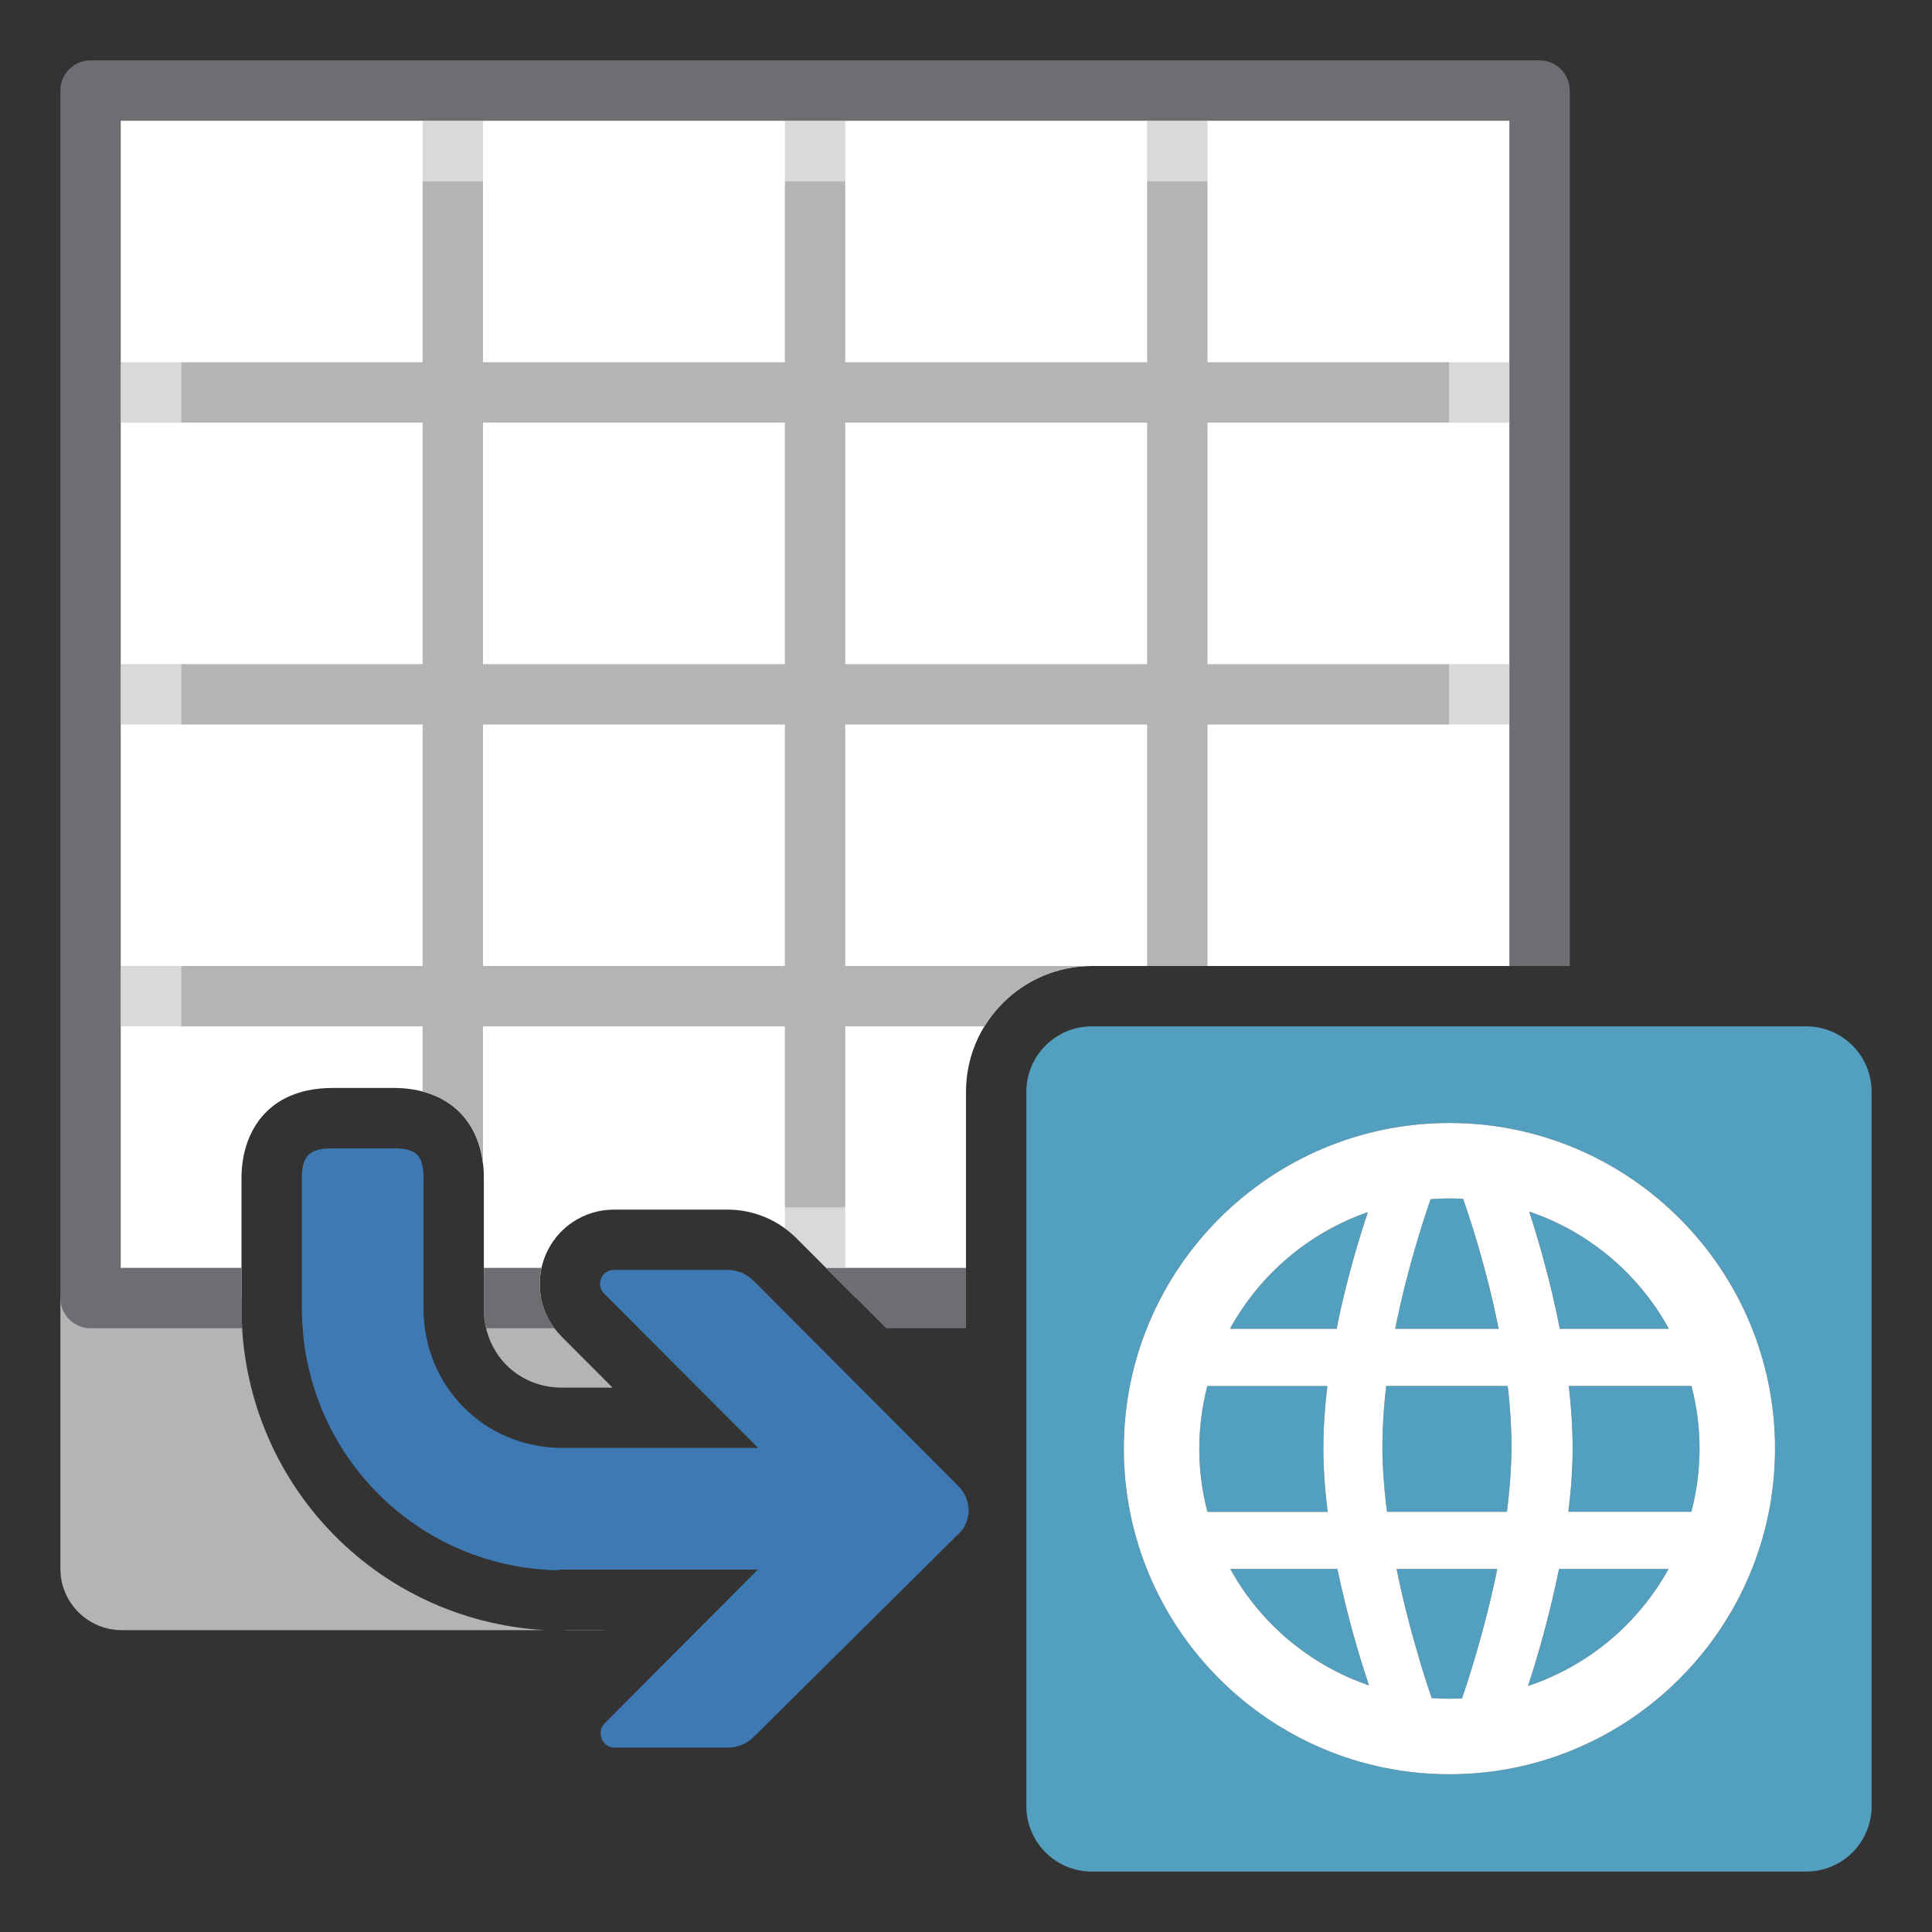 <?xml version="1.0" encoding="UTF-8"?>
<!DOCTYPE svg PUBLIC "-//W3C//DTD SVG 1.1//EN" "http://www.w3.org/Graphics/SVG/1.1/DTD/svg11.dtd">
<svg version="1.1" id="Layer_1" xmlns="http://www.w3.org/2000/svg" xmlns:xlink="http://www.w3.org/1999/xlink" x="0px" y="0px" width="32px" height="32px" viewBox="0 0 32 32" enable-background="new 0 0 32 32" xml:space="preserve">
  <rect x="0" y="0" width="32" height="32" fill="#333333" stroke="none"/>
  <g id="icon">
    <path d="M8.013,21.667V21.5h0.948c0.046,0.235,0.16,0.456,0.337,0.634l0.848,0.85h-0.831C8.573,22.984,8.013,22.418,8.013,21.667zM9.325,27h0.658c0.02,0,0.039,-0.002,0.058,-0.003h-0.67C9.356,26.999,9.341,26.999,9.325,27zM4,21.667V21.5H1v4.483c0,0.561,0.455,1.017,1.017,1.017h7.005C6.197,26.836,4,24.515,4,21.667z" fill="#B4B4B5"/>
    <path d="M4,19.51c0,-0.72,0.398,-1.49,1.515,-1.49H6.52c0.921,0,1.494,0.571,1.494,1.49V21.5h0.948c-0.045,-0.232,-0.023,-0.478,0.072,-0.707c0.191,-0.461,0.637,-0.758,1.136,-0.758h1.883c0.424,0,0.839,0.172,1.139,0.473l0.989,0.992H16v-3.417c0,-1.149,0.935,-2.083,2.083,-2.083H25.5V1.5H1.5v20h2.5V19.51z" fill="#FFFFFF"/>
    <path d="M16,21v1h-1.321l-0.997,-1H16zM4,21.667V21H2V2h23v14h1V1.5c0,-0.276,-0.224,-0.5,-0.5,-0.5H1.5c-0.276,0,-0.5,0.224,-0.5,0.5v20c0,0.276,0.224,0.5,0.5,0.5h2.511C4.005,21.89,4,21.779,4,21.667zM8.969,21h-0.955v0.667c0,0.116,0.015,0.227,0.04,0.333h1.13C8.969,21.713,8.891,21.348,8.969,21z" fill="#6D6E71"/>
    <path d="M7,18.079c0.57,0.15,0.931,0.583,1,1.208V17h5v3h1v-3h2.307c0.366,-0.598,1.024,-1,1.776,-1H14v-4h5v4h1v-4h4v-1h-4V7h4V6h-4V3h-1v3h-5V3h-1v3H8V3H7v3H3v1h4v4H3v1h4v4H3v1h4V18.079zM14,7h5v4h-5V7zM8,7h5v4H8V7zM8,12h5v4H8V12z" fill="#B4B4B5"/>
    <path d="M14,3h-1V2h1V3zM13.191,20.508l0.491,0.492H14v-1h-1v0.347C13.067,20.396,13.132,20.448,13.191,20.508zM20,2h-1v1h1V2zM25,6h-1v1h1V6zM25,11h-1v1h1V11zM8,2H7v1h1V2zM2,12h1v-1H2V12zM2,7h1V6H2V7zM2,17h1v-1H2V17z" fill="#B4B4B5" opacity="0.5"/>
    <path d="M12.054,28.946c0.16,0,0.314,-0.063,0.428,-0.176l3.402,-3.371c0.217,-0.217,0.211,-0.562,-0.011,-0.785l-3.391,-3.401c-0.114,-0.114,-0.269,-0.179,-0.43,-0.179h-1.883c-0.205,0,-0.308,0.247,-0.163,0.392l2.551,2.556H9.316c-1.291,0,-2.302,-1.018,-2.302,-2.317V19.51c0,-0.373,-0.118,-0.49,-0.494,-0.49H5.515c-0.352,0,-0.515,0.09,-0.515,0.49v2.157c0,2.347,1.83,4.252,4.169,4.34l0.006,0.001l0.022,0c0.031,0,0.06,-0.004,0.089,-0.011h3.266l-2.535,2.545c-0.149,0.149,-0.043,0.404,0.168,0.404H12.054z" fill="#3E79B4"/>
    <path d="M21.991,25.04h-1.992c-0.09,-0.343,-0.135,-0.695,-0.135,-1.047c0,-0.349,0.045,-0.697,0.133,-1.037h1.988c-0.044,0.365,-0.066,0.712,-0.066,1.031C21.919,24.31,21.943,24.663,21.991,25.04zM22.655,20.078c-0.97,0.336,-1.789,1.028,-2.284,1.932h1.766C22.298,21.209,22.511,20.508,22.655,20.078zM27.642,22.009c-0.501,-0.914,-1.331,-1.61,-2.314,-1.942c0.141,0.432,0.35,1.137,0.507,1.942H27.642zM24.233,19.857c-0.084,-0.005,-0.157,-0.007,-0.226,-0.007c-0.1,0,-0.202,0.004,-0.312,0.012c-0.11,0.313,-0.39,1.155,-0.587,2.147h1.713C24.625,21.014,24.344,20.171,24.233,19.857zM23.713,28.125c0.105,0.008,0.201,0.011,0.294,0.011c0.065,0,0.132,-0.002,0.209,-0.006c0.094,-0.273,0.378,-1.133,0.584,-2.143h-1.669C23.336,26.993,23.62,27.853,23.713,28.125zM20.377,25.987c0.499,0.905,1.323,1.596,2.298,1.928c-0.144,-0.43,-0.358,-1.13,-0.523,-1.928H20.377zM26.049,23.988c0,0.322,-0.024,0.675,-0.07,1.052h2.037c0.09,-0.343,0.135,-0.694,0.135,-1.047c0,-0.349,-0.045,-0.697,-0.133,-1.037h-2.033C26.027,23.322,26.049,23.668,26.049,23.988zM31,18.083v11.833c0,0.598,-0.485,1.083,-1.083,1.083H18.083c-0.598,0,-1.083,-0.485,-1.083,-1.083V18.083c0,-0.598,0.485,-1.083,1.083,-1.083h11.833C30.515,17,31,17.485,31,18.083zM29.4,23.993c0,-2.974,-2.419,-5.393,-5.393,-5.393c-2.974,0,-5.393,2.419,-5.393,5.393s2.419,5.393,5.393,5.393C26.981,29.387,29.4,26.967,29.4,23.993zM22.958,22.956c-0.041,0.353,-0.062,0.688,-0.062,0.996c0,0.33,0.025,0.696,0.076,1.088h1.987c0.05,-0.392,0.076,-0.758,0.076,-1.088c0,-0.308,-0.021,-0.642,-0.062,-0.996H22.958zM25.309,27.925c0.988,-0.328,1.823,-1.023,2.327,-1.938h-1.814C25.657,26.805,25.438,27.531,25.309,27.925z" fill="#529FBF"/>
    <path d="M24.007,29.387c-2.974,0,-5.393,-2.419,-5.393,-5.393S21.033,18.6,24.007,18.6S29.4,21.019,29.4,23.993S26.981,29.387,24.007,29.387zM23.713,28.125c0.105,0.008,0.201,0.011,0.294,0.011c0.065,0,0.132,-0.002,0.209,-0.006c0.094,-0.273,0.378,-1.133,0.584,-2.143h-1.669C23.336,26.993,23.62,27.853,23.713,28.125zM25.822,25.987c-0.165,0.818,-0.384,1.544,-0.513,1.938c0.988,-0.328,1.822,-1.023,2.327,-1.938H25.822zM20.377,25.987c0.499,0.905,1.323,1.596,2.298,1.928c-0.144,-0.43,-0.358,-1.13,-0.523,-1.928H20.377zM28.015,25.04c0.09,-0.343,0.135,-0.694,0.135,-1.047c0,-0.349,-0.045,-0.697,-0.133,-1.037h-2.033c0.043,0.365,0.064,0.712,0.064,1.031c0,0.322,-0.024,0.675,-0.07,1.052H28.015zM24.959,25.04c0.05,-0.392,0.076,-0.758,0.076,-1.088c0,-0.308,-0.021,-0.642,-0.062,-0.996h-2.014c-0.041,0.353,-0.062,0.688,-0.062,0.996c0,0.33,0.025,0.696,0.076,1.088H24.959zM21.991,25.04c-0.048,-0.377,-0.072,-0.73,-0.072,-1.052c0,-0.32,0.022,-0.666,0.066,-1.031h-1.988c-0.088,0.34,-0.133,0.688,-0.133,1.037c0,0.352,0.045,0.704,0.135,1.047H21.991zM27.642,22.009c-0.501,-0.914,-1.331,-1.61,-2.314,-1.942c0.141,0.432,0.35,1.137,0.507,1.942H27.642zM24.822,22.009c-0.197,-0.996,-0.478,-1.838,-0.588,-2.152c-0.084,-0.005,-0.157,-0.007,-0.226,-0.007c-0.1,0,-0.202,0.004,-0.312,0.012c-0.11,0.313,-0.39,1.155,-0.587,2.147H24.822zM22.138,22.009c0.16,-0.8,0.374,-1.501,0.518,-1.932c-0.97,0.336,-1.789,1.028,-2.284,1.932H22.138z" fill="#FFFFFF"/>
  </g>
</svg>
